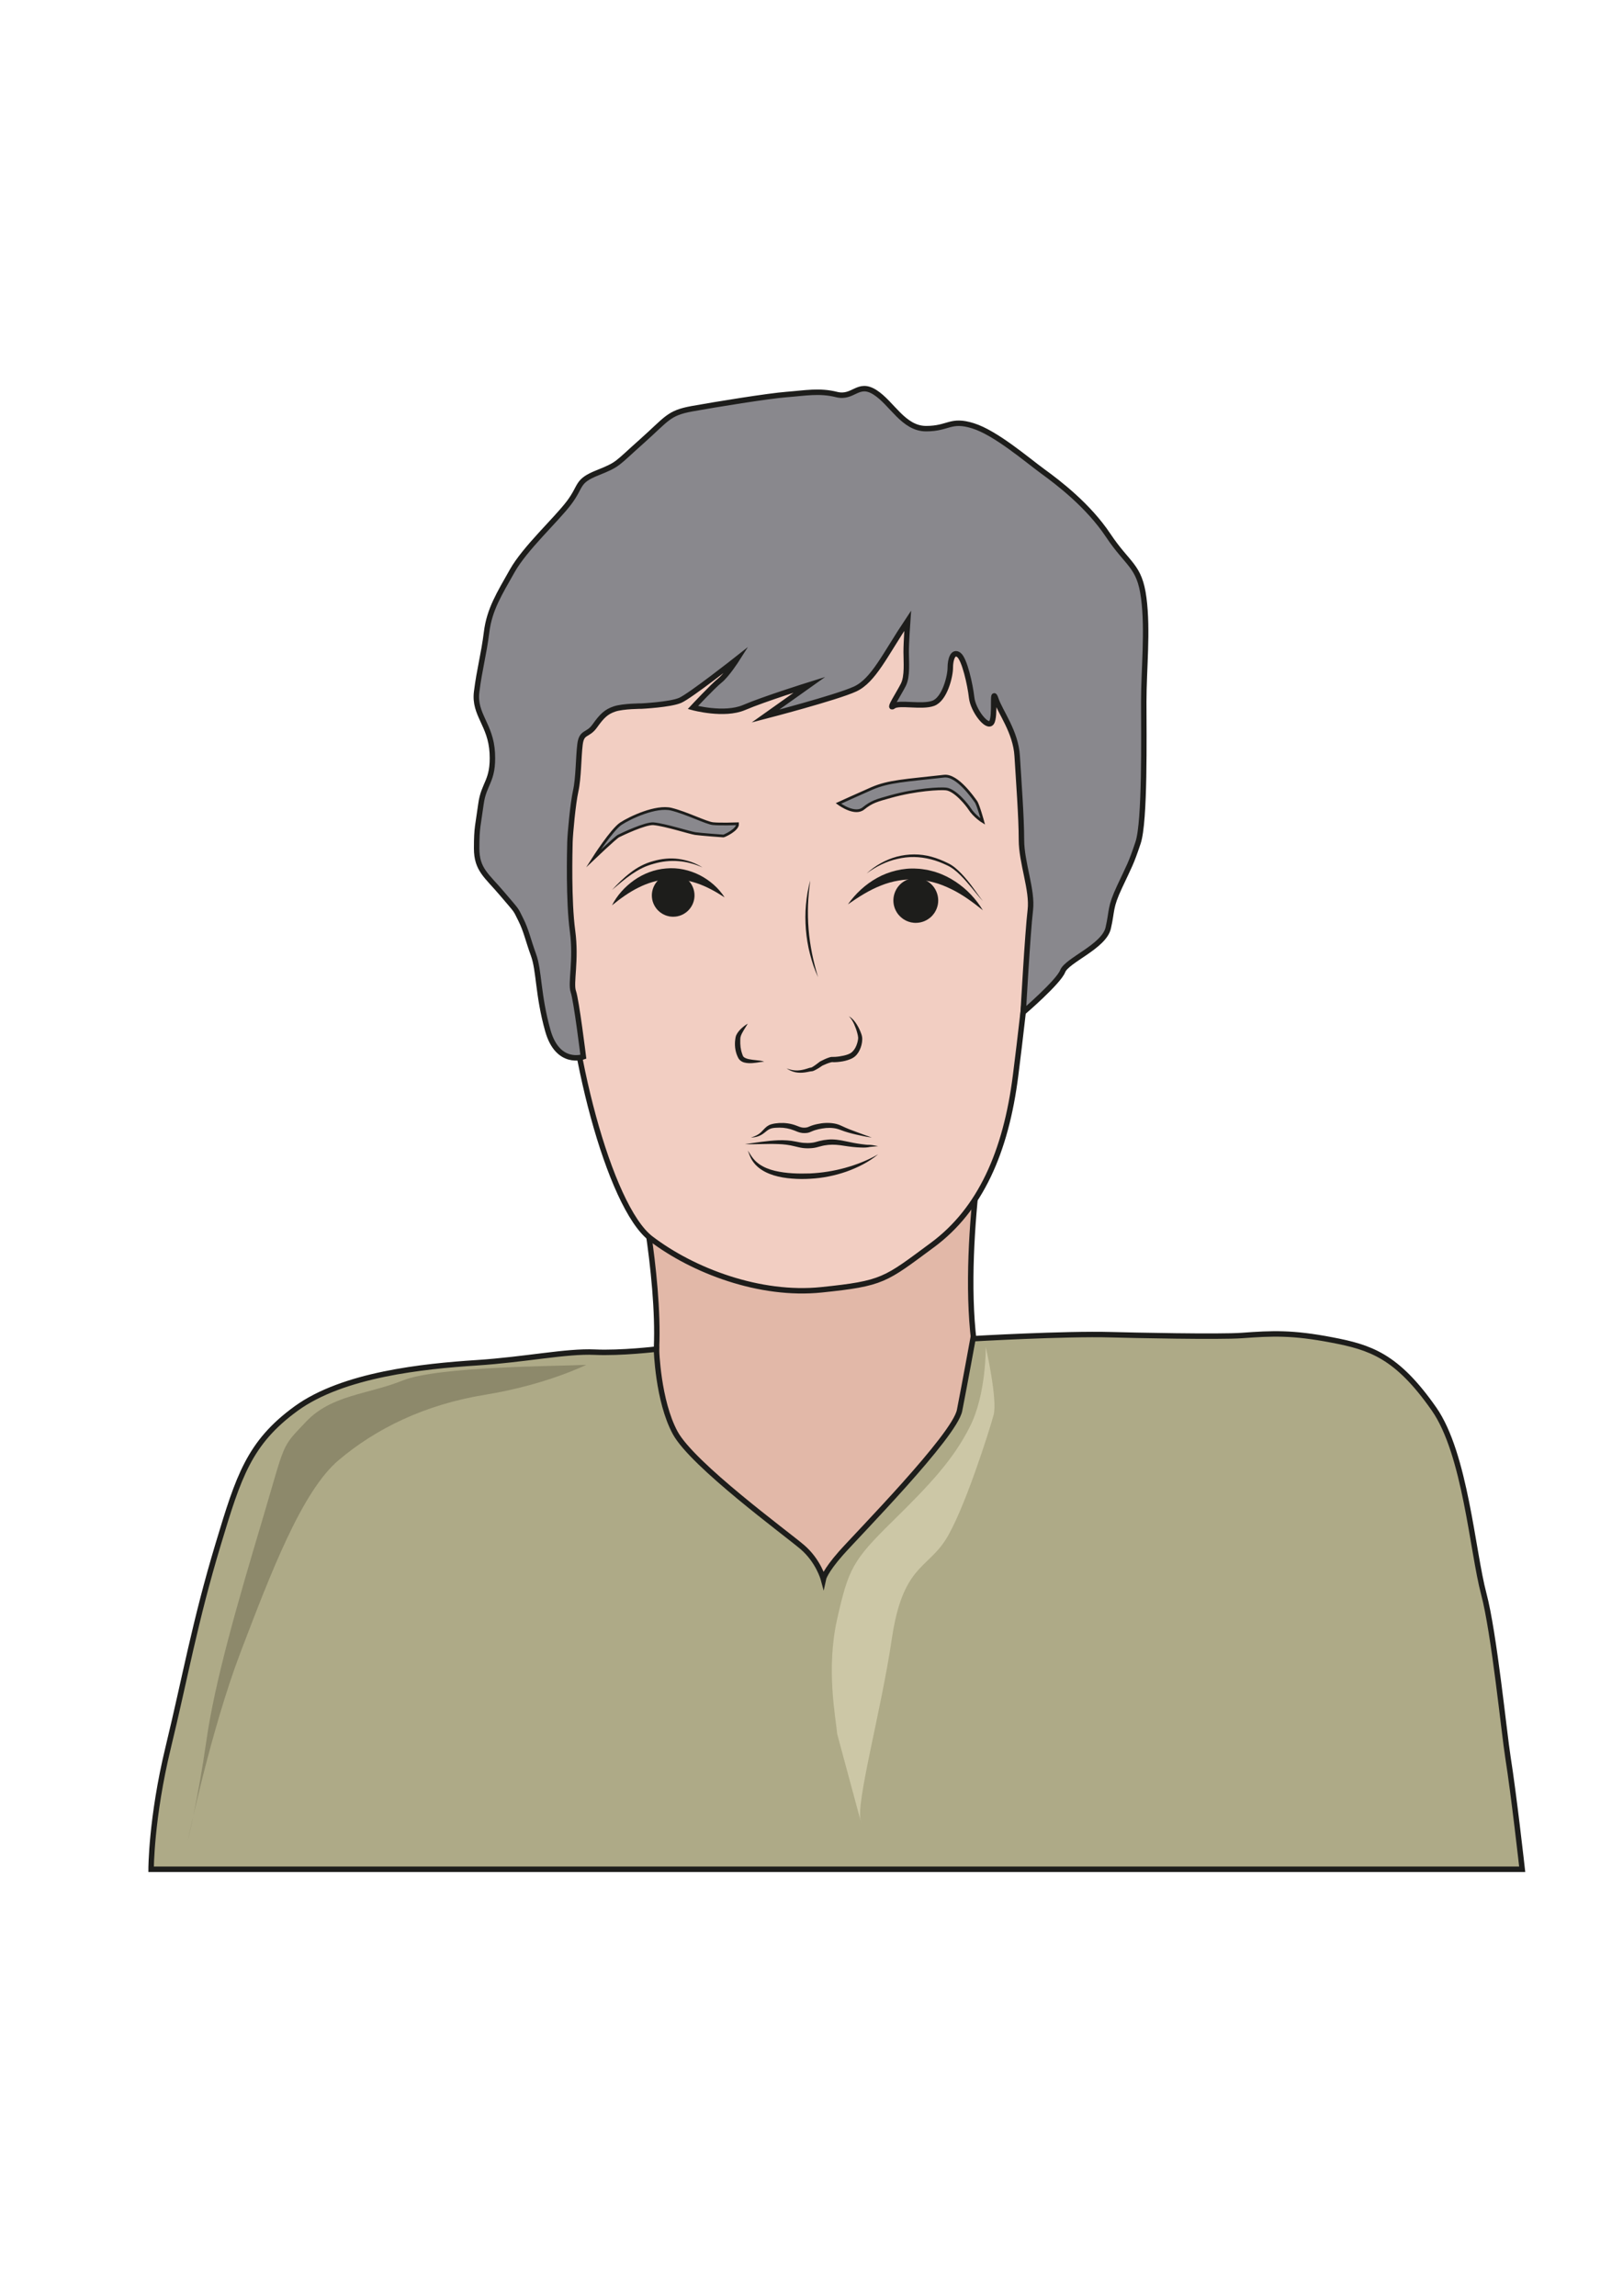 <?xml version="1.0" encoding="utf-8"?>
<!-- Generator: Adobe Illustrator 25.0.1, SVG Export Plug-In . SVG Version: 6.00 Build 0)  -->
<svg version="1.1" id="Capa_1" xmlns="http://www.w3.org/2000/svg" xmlns:xlink="http://www.w3.org/1999/xlink" x="0px" y="0px"
	 viewBox="0 0 595.28 841.89" style="enable-background:new 0 0 595.28 841.89;" xml:space="preserve">
<style type="text/css">
	.st0{fill:#E2B8A8;stroke:#1D1D1B;stroke-width:2;stroke-miterlimit:10;}
	.st1{fill:#E2E0F1;stroke:#1D1D1B;stroke-width:2;stroke-miterlimit:10;}
	.st2{fill:#F7F8FC;}
	.st3{fill:#C7C7D8;}
	.st4{fill:#F2CEC2;stroke:#1D1D1B;stroke-width:2;stroke-miterlimit:10;}
	.st5{fill:#E1D1E5;stroke:#1D1D1B;stroke-width:2;stroke-miterlimit:10;}
	.st6{fill:#BDAECC;stroke:#1D1D1B;stroke-width:2;stroke-miterlimit:10;}
	.st7{fill:#A89AB7;stroke:#1D1D1B;stroke-width:2;stroke-miterlimit:10;}
	.st8{fill:#1D1D1B;}
	.st9{fill:#847990;stroke:#1D1D1B;stroke-miterlimit:10;}
	.st10{fill:#DED2E9;stroke:#1D1D1B;stroke-width:2;stroke-miterlimit:10;}
	.st11{fill:#AEAA87;stroke:#1D1D1B;stroke-width:2;stroke-miterlimit:10;}
	.st12{fill:#8D896B;}
	.st13{fill:#CCC7A6;}
	.st14{fill:#89888D;stroke:#1D1D1B;stroke-miterlimit:10;}
	.st15{fill:#89888D;stroke:#1D1D1B;stroke-width:2;stroke-miterlimit:10;}
	.st16{fill:#6B7B9D;stroke:#1D1D1B;stroke-width:2;stroke-miterlimit:10;}
	.st17{fill:#57647D;}
	.st18{fill:#899AB7;}
	.st19{fill:#6D2F3B;stroke:#1D1D1B;stroke-width:2;stroke-miterlimit:10;}
	.st20{fill:#6D2F3B;stroke:#1D1D1B;stroke-miterlimit:10;}
	.st21{fill:#E2B8A8;}
	.st22{fill:#F2CEC2;}
	.st23{fill:#AEAA87;}
	.st24{fill:#89888D;}
	.st25{fill:#6B7B9D;}
	.st26{fill:#6D2F3B;}
	.st27{fill:#E2E0F1;}
	.st28{fill:#847990;}
	.st29{fill:#E1D1E5;}
	.st30{fill:#BDAECC;}
	.st31{fill:#A89AB7;}
	.st32{fill:#DED2E9;}
	.st33{fill:none;stroke:#1D1D1B;stroke-width:3;stroke-miterlimit:10;}
	.st34{clip-path:url(#SVGID_2_);}
	.st35{fill:none;stroke:#1D1D1B;stroke-width:4;stroke-miterlimit:10;}
	.st36{fill:none;stroke:#1D1D1B;stroke-width:0.5;stroke-miterlimit:10;}
</style>
<path class="st0" d="M232.88,425.05c3.52,15.2,10.6,55.81,7.08,78.13c-3.52,22.33-44.88,33.5-44.88,33.5s49.54,41.85,53.06,44.89
	c3.52,3.04,94.2,21.27,94.2,21.27l65.45-50.15l17.61-30.39l-31.6,24.88c0,0-31.33-26.05-35.48-48.07
	c-6.98-37.08,4.27-95.59,4.27-95.59L232.88,425.05z"/>
<path class="st4" d="M238.72,241.72c-9.47,4.7-26.05,7.04-28.41,34.04s-2.94,31.79-2.57,68.48c0.39,38.93,15.59,98.22,30.98,109.96
	s39.94,21.13,62.59,18.78c22.65-2.35,23.23-3.52,40.7-16.43c17.47-12.91,26.94-34.04,30.49-62.22c3.55-28.17,8.29-70.43,8.29-99.78
	c0-29.35-12.63-67.17-24.47-71.87S238.72,241.72,238.72,241.72z"/>
<path class="st11" d="M356.87,490.92c0,0,33.96-1.95,50.65-1.47c7.31,0.21,39.86,0.89,48,0.29c11.19-0.82,18.46-1.14,32.9,1.62
	c14.19,2.71,23.84,5.73,37.54,25.32c11.52,16.49,14.09,52.17,18.26,67.83c3.8,14.26,7.49,51.36,8.87,60
	c2.09,13.04,5.22,40.96,5.22,40.96H55.42c0,0,0-18.78,6.26-44.61c6.26-25.83,9.76-46.11,18.39-74.74
	c7.43-24.65,11.31-37.06,28.53-49.58s46.68-15.52,66.11-16.79c18.11-1.18,32.91-4.38,43.45-3.9c9.49,0.44,22.61-1.11,22.61-1.11
	s0.51,18.94,6.87,30.67s40.6,36.78,46.57,41.87c5.97,5.09,7.77,11.74,7.77,11.74s0.57-2.74,6.43-9.39
	c5.85-6.65,41.7-43.04,43.54-52.43S356.87,490.92,356.87,490.92z"/>
<path class="st12" d="M215.01,500.5c-10.96,0.52-54.26,0.52-67.3,5.74c-13.04,5.22-26.09,5.22-35.48,15.13
	c-9.39,9.91-7.3,6.78-16.17,36.52c-8.87,29.74-17.22,58.43-20.35,80.35c-3.13,21.91-6.78,36.52-6.78,36.52s8.35-40.17,19.3-68.87
	c10.96-28.7,22.43-59.01,36-70.46s31.3-20.32,53.74-23.97S215.01,500.5,215.01,500.5z"/>
<path class="st13" d="M307.06,635.86c-0.55-6.26-4.14-23.85,0-42.19c4.14-18.34,5.71-21.47,20.05-35.55
	c14.35-14.09,22.57-22.96,28.63-34.96c6.07-12,5.81-29.22,5.81-29.22s4.43,19.3,2.86,25.04c-1.57,5.74-10.96,35.48-17.74,45.91
	c-6.78,10.43-15.65,9.56-19.57,36.08c-3.91,26.53-13.2,59.92-11.43,66.7C317.46,674.47,307.06,635.86,307.06,635.86z"/>
<g>
	<path class="st8" d="M311.35,372.66c1.04,0.6,1.88,1.52,2.56,2.51c0.69,1,1.25,2.08,1.71,3.21c0.23,0.58,0.44,1.12,0.57,1.82
		c0.11,0.72,0.06,1.35-0.02,1.99c-0.18,1.27-0.6,2.5-1.28,3.64c-0.35,0.56-0.76,1.11-1.31,1.57c-0.57,0.48-1.18,0.79-1.78,1.03
		c-1.21,0.49-2.42,0.77-3.65,0.92c-0.61,0.08-1.22,0.14-1.85,0.16c-0.33,0-0.61,0.02-1.02-0.02c-0.06-0.02-0.28,0.02-0.52,0.08
		c-0.99,0.26-2.1,0.73-3.12,1.2l0.13-0.08c-0.97,0.68-1.92,1.29-3.03,1.84c-0.3,0.12-0.54,0.3-1.12,0.33
		c-0.13-0.01-0.43,0.05-0.69,0.1c-0.55,0.11-1.13,0.23-1.72,0.31c-1.17,0.16-2.38,0.17-3.55-0.08c-1.16-0.27-2.24-0.75-3.17-1.42
		c1.05,0.45,2.17,0.71,3.26,0.77c1.09,0.07,2.19-0.11,3.25-0.37c0.53-0.13,1.05-0.31,1.6-0.48c0.29-0.09,0.55-0.19,0.98-0.22
		c0,0,0.27-0.11,0.47-0.24c0.89-0.53,1.8-1.26,2.67-1.92l0.06-0.04l0.07-0.04c1.1-0.56,2.13-1.09,3.4-1.49
		c0.33-0.08,0.68-0.2,1.22-0.16c0.18,0.01,0.49,0,0.75-0.01c0.55-0.03,1.11-0.09,1.66-0.17c1.1-0.17,2.21-0.39,3.19-0.77
		c0.49-0.19,0.94-0.42,1.28-0.7c0.35-0.29,0.7-0.67,0.99-1.09c0.59-0.84,0.98-1.88,1.23-2.92c0.12-0.52,0.2-1.07,0.17-1.52
		c-0.03-0.47-0.19-1.06-0.32-1.6c-0.29-1.1-0.68-2.19-1.15-3.24C312.78,374.51,312.2,373.5,311.35,372.66z"/>
</g>
<g>
	<path class="st8" d="M280.29,389.35c-0.96-0.01-1.88,0.22-2.83,0.34c-0.95,0.12-1.92,0.23-2.94,0.17c-1-0.07-2.15-0.19-3.16-1.12
		c-0.24-0.22-0.45-0.53-0.6-0.81c-0.11-0.23-0.24-0.46-0.33-0.7c-0.2-0.47-0.37-0.96-0.5-1.46c-0.27-1-0.38-2.04-0.37-3.05
		c0-0.51,0.04-1.01,0.11-1.51l0.11-0.74c0.06-0.31,0.15-0.62,0.27-0.88c0.49-1.03,1.16-1.77,1.87-2.45
		c0.72-0.67,1.49-1.27,2.35-1.75c-0.51,0.83-1.04,1.63-1.51,2.43c-0.46,0.79-0.93,1.61-1.12,2.36c-0.06,0.19-0.07,0.34-0.09,0.5
		l-0.03,0.68c-0.01,0.45-0.01,0.9,0,1.34c0.03,0.88,0.14,1.74,0.34,2.58c0.11,0.42,0.22,0.84,0.37,1.24l0.23,0.61
		c0.06,0.14,0.11,0.24,0.2,0.35c0.36,0.43,1.19,0.75,2.04,0.93c0.87,0.17,1.8,0.29,2.75,0.38
		C278.39,388.91,279.39,388.95,280.29,389.35z"/>
</g>
<g>
	<path class="st8" d="M273.22,419.56c4.08-0.53,8.11-1.25,12.29-1.42c2.07-0.06,4.23,0.04,6.29,0.48c1.03,0.2,1.99,0.41,2.93,0.48
		c0.94,0.08,1.93,0.08,2.88-0.02c0.95-0.08,1.8-0.35,2.84-0.64c1.04-0.27,2.13-0.45,3.2-0.54c2.17-0.21,4.36,0.15,6.35,0.58
		c2.01,0.43,3.97,0.83,5.99,1.09l1.51,0.18c0.25,0.03,0.49,0.05,0.7,0.06c0.22,0,0.55-0.01,0.8,0.01c1.06,0.08,2.07,0.28,3.08,0.48
		l-3.07,0.29c-0.26,0.03-0.45,0.08-0.73,0.14c-0.29,0.05-0.57,0.07-0.83,0.08c-0.53,0.03-1.04,0-1.57,0
		c-2.08-0.05-4.17-0.31-6.2-0.63c-2.03-0.33-3.95-0.53-5.88-0.34c-0.97,0.09-1.92,0.26-2.86,0.53c-0.93,0.26-2.06,0.58-3.17,0.66
		c-1.1,0.09-2.17,0.09-3.27-0.04c-1.09-0.14-2.14-0.42-3.11-0.65c-1.94-0.49-3.9-0.74-5.92-0.8
		C281.47,419.37,277.34,419.72,273.22,419.56z"/>
</g>
<path class="st14" d="M270.53,302.08c0.15,2.25-4.91,4.49-5.19,4.49s-8.35-0.61-10.32-0.89c-1.97-0.28-10.95-3.19-15.29-3.6
	c-2.98-0.28-11.74,3.93-12.86,4.49s-9.26,8.31-9.26,8.31s6.74-10.6,10.11-12.82c3.37-2.22,12.91-6.71,18.53-5.31
	s12.7,5.01,15.23,5.29C264.01,302.32,270.53,302.08,270.53,302.08z"/>
<path class="st14" d="M307.52,294.63c0.84,0.61,6.11,4.28,9.14,1.85c3.13-2.51,4.84-2.93,10.17-4.42c9.1-2.53,17.92-2.99,20.15-2.74
	c3.46,0.38,7.88,6.06,8.57,7.16c1.8,2.87,4.91,4.78,4.91,4.78s-1.68-6.16-2.52-7.29c-0.84-1.12-6.78-9.9-11.66-9.34
	c-14.34,1.62-20.31,1.83-26.49,4.5C316.17,290.69,307.52,294.63,307.52,294.63z"/>
<g>
	<path class="st8" d="M297.18,322.89c-0.4,2.98-0.7,5.97-0.81,8.95c-0.1,2.99-0.04,5.97,0.21,8.94c0.23,2.97,0.68,5.93,1.25,8.86
		c0.59,2.93,1.35,5.83,2.21,8.71c-0.63-1.37-1.16-2.78-1.68-4.2c-0.48-1.43-0.91-2.88-1.29-4.34c-0.76-2.93-1.24-5.93-1.49-8.95
		c-0.23-3.02-0.26-6.06,0.02-9.07c0.14-1.51,0.33-3.01,0.58-4.49C296.47,325.82,296.77,324.34,297.18,322.89z"/>
</g>
<g>
	<path class="st8" d="M275.41,417.15c0.94-0.28,1.85-0.63,2.64-1.13c0.81-0.48,1.42-1.15,2.09-1.87c0.34-0.36,0.71-0.73,1.15-1.07
		c0.44-0.32,0.95-0.6,1.48-0.76c1.1-0.33,2.03-0.42,3.07-0.5c2.04-0.1,4.15,0.16,6.1,0.9c0.97,0.37,1.76,0.73,2.54,0.79
		c0.39,0.04,0.83,0.02,1.21-0.03c0.38-0.05,0.67-0.15,1.13-0.36c0.93-0.42,2-0.72,2.97-0.92c0.99-0.22,2.01-0.36,3.04-0.4
		c1.03-0.04,2.07,0.01,3.1,0.19c1.04,0.15,2.08,0.56,2.96,0.98c1.75,0.83,3.51,1.52,5.36,2.18c1.83,0.67,3.65,1.36,5.5,1.99
		c-1.95-0.23-3.86-0.67-5.77-1.09c-1.89-0.44-3.84-0.96-5.67-1.68c-0.91-0.35-1.73-0.58-2.63-0.68c-0.9-0.11-1.82-0.11-2.73-0.04
		c-1.81,0.2-3.72,0.55-5.33,1.29c-0.42,0.2-1.05,0.45-1.64,0.52c-0.58,0.07-1.12,0.08-1.7,0.02c-1.18-0.12-2.18-0.63-3.02-0.95
		c-1.69-0.67-3.51-1.02-5.36-1.01c-0.9,0-1.93,0.05-2.72,0.21c-0.82,0.17-1.53,0.61-2.27,1.23c-0.74,0.62-1.6,1.27-2.56,1.63
		C277.39,416.98,276.39,417.12,275.41,417.15z"/>
</g>
<g>
	<path class="st8" d="M274.2,421.97c0.43,0.36,0.68,0.89,0.99,1.35c0.29,0.47,0.6,0.92,0.93,1.34c0.65,0.86,1.44,1.58,2.29,2.2
		c1.72,1.22,3.73,1.99,5.8,2.49c4.15,0.98,8.56,1.1,12.88,0.96c4.34-0.2,8.65-0.88,12.86-2.04c4.2-1.17,8.32-2.76,12.15-4.99
		c-3.42,2.85-7.49,4.88-11.71,6.38c-4.24,1.47-8.7,2.37-13.19,2.6c-2.25,0.14-4.5,0.12-6.75-0.06c-2.25-0.17-4.51-0.53-6.7-1.2
		c-2.17-0.69-4.32-1.7-6.04-3.28c-0.86-0.78-1.58-1.71-2.13-2.7c-0.27-0.5-0.5-1.02-0.7-1.54
		C274.66,422.97,274.54,422.41,274.2,421.97z"/>
</g>
<path class="st15" d="M332.92,227.63c-8.35,12.52-12.52,21.91-19.3,25.04c-6.78,3.13-32.87,9.91-32.87,9.91l16.17-11.48
	c0,0-16.7,5.22-24,8.35c-7.3,3.13-18.78,0-18.78,0s7.3-7.83,9.91-9.91c2.61-2.09,6.26-7.83,6.26-7.83s-17.22,13.57-20.87,15.13
	c-3.65,1.57-14.09,2.09-14.09,2.09s-6.78,0-9.91,1.04c-3.13,1.04-4.7,2.61-7.3,6.26c-2.61,3.65-4.81,1.9-5.41,6.78
	c-0.57,4.6-0.52,12.33-1.57,17.02c-1.04,4.7-2.03,15.65-2.12,18.78c-0.08,3.13-0.54,21.53,0.94,32.48
	c1.48,10.96-0.81,19.19,0.3,22.32c1.12,3.13,3.68,23.92,3.68,23.92s-9.4,3.39-13.05-9.66s-3.13-21.91-5.22-27.65
	c-2.09-5.74-2.61-8.87-4.7-13.04s-1.04-2.61-6.78-9.39c-5.74-6.78-9.39-8.87-9.39-16.7c0-7.83,0.52-8.35,1.57-16.17
	c1.04-7.83,4.7-8.35,4.17-18.78s-6.78-14.09-5.74-22.43c1.04-8.35,2.61-13.57,3.65-21.91c1.04-8.35,4.7-14.09,9.39-22.43
	c4.7-8.35,16.17-18.78,20.87-25.04c4.7-6.26,2.61-7.83,10.43-10.96c7.83-3.13,6.78-3.13,16.17-11.48s9.8-10.43,18.46-12
	c8.67-1.57,27.97-4.7,34.75-5.22s12-1.57,18.26,0s7.83-4.78,14.09-0.83c6.26,3.96,10.43,13.35,18.78,13.35
	c8.35,0,8.87-3.65,17.22-1.04c8.35,2.61,19.83,12.52,25.57,16.7c5.74,4.17,16.7,12.52,24,23.48c7.3,10.96,11.48,10.96,13.04,22.96
	s0,26.09,0,38.09c0,12,0.52,43.83-2.09,51.65s-3.13,8.35-6.78,16.17c-3.65,7.83-2.61,8.35-4.17,15.13
	c-1.57,6.78-15.13,11.8-16.7,15.81c-1.57,4.01-14.47,15.08-14.47,15.08s1.59-28.93,2.61-37.54c0.86-7.27-3.26-17.35-3.26-25.7
	c0-8.35-1.04-21.91-1.57-30.78c-0.52-8.87-6.26-16.17-7.83-20.87s0,6.31-1.57,8.64c-1.57,2.32-6.78-4.46-7.3-9.16
	c-0.52-4.7-2.61-14.09-4.7-15.65c-2.09-1.57-3.13,1.57-3.13,4.7s-2.03,11.48-6.23,13.04c-4.2,1.57-12.55-0.52-14.64,1.04
	s2.09-4.7,3.65-7.83c1.57-3.13,1.04-8.35,1.04-12S332.92,227.63,332.92,227.63z"/>
<g>
	<g>
		<path class="st8" d="M310.99,331.64c2.77-3.92,6.41-7.33,10.77-9.74c2.17-1.21,4.55-2.11,7.01-2.69c2.46-0.58,5.03-0.84,7.56-0.66
			c1.27,0.02,2.52,0.26,3.77,0.45c0.62,0.12,1.23,0.3,1.84,0.45l0.92,0.24l0.89,0.31c2.4,0.79,4.64,1.95,6.71,3.32
			c4.14,2.73,7.55,6.37,10.03,10.48c-3.75-3.02-7.5-5.78-11.6-7.76c-2.04-0.99-4.11-1.86-6.27-2.42c-2.14-0.59-4.32-1-6.52-1.07
			c-2.2-0.18-4.4,0-6.57,0.37c-2.18,0.37-4.34,0.97-6.43,1.82C318.87,326.38,314.94,328.9,310.99,331.64z"/>
	</g>
	<g>
		<path class="st8" d="M224.47,331.99c1.84-3.61,4.64-6.74,8.04-9.16c3.39-2.42,7.52-4.03,11.81-4.36
			c4.28-0.41,8.64,0.58,12.37,2.48c3.73,1.93,6.9,4.74,9.1,8.14c-3.38-2.2-6.77-4.07-10.34-5.25c-3.55-1.17-7.2-1.72-10.81-1.38
			c-3.61,0.28-7.16,1.36-10.51,3.05C230.75,327.18,227.6,329.45,224.47,331.99z"/>
	</g>
	<g>
		<circle class="st8" cx="246.92" cy="328.6" r="7.57"/>
		<g>
			<path class="st8" d="M247.31,336.16c-1.98,0.12-3.99-0.58-5.51-1.89c-1.52-1.3-2.53-3.22-2.69-5.27
				c-0.17-2.04,0.5-4.17,1.87-5.76c1.37-1.59,3.41-2.59,5.53-2.7c2.11-0.11,4.25,0.67,5.77,2.12c1.53,1.44,2.41,3.49,2.45,5.54
				c0.05,2.05-0.76,4.07-2.14,5.52C251.22,335.18,249.29,336.08,247.31,336.16z M247.31,336.16c1.98-0.1,3.9-1.04,5.18-2.54
				c1.29-1.49,1.91-3.49,1.74-5.4c-0.15-1.92-1.1-3.71-2.53-4.93c-1.42-1.22-3.29-1.87-5.15-1.76c-1.85,0.08-3.66,0.91-4.94,2.28
				c-1.3,1.35-2.06,3.24-2.01,5.16c0.03,1.92,0.85,3.84,2.29,5.19C243.32,335.53,245.32,336.26,247.31,336.16z"/>
		</g>
	</g>
	<g>
		<circle class="st8" cx="335.9" cy="330.45" r="7.97"/>
		<path class="st8" d="M336.31,338.41c-2.09,0.12-4.2-0.61-5.79-1.99c-1.6-1.37-2.66-3.4-2.82-5.55c-0.18-2.15,0.53-4.38,1.97-6.05
			c1.43-1.67,3.58-2.72,5.8-2.83c2.22-0.11,4.46,0.7,6.06,2.22c1.61,1.51,2.54,3.66,2.58,5.82c0.06,2.16-0.79,4.28-2.24,5.81
			C340.43,337.37,338.39,338.31,336.31,338.41z M336.31,338.41c2.09-0.11,4.11-1.09,5.46-2.67c1.36-1.57,2.02-3.67,1.84-5.69
			c-0.16-2.02-1.15-3.92-2.66-5.2c-1.49-1.29-3.47-1.98-5.43-1.86c-1.96,0.09-3.86,0.97-5.21,2.41c-1.37,1.43-2.16,3.42-2.11,5.45
			c0.04,2.02,0.91,4.05,2.42,5.47C332.11,337.74,334.22,338.51,336.31,338.41z"/>
	</g>
	<g>
		<path class="st8" d="M224.46,326.36c2.09-2.27,4.29-4.47,6.78-6.35c2.44-1.91,5.31-3.44,8.34-4.23c3-0.88,6.22-1.21,9.33-0.79
			c1.56,0.21,3.08,0.58,4.56,1.08c1.47,0.53,2.88,1.19,4.19,2.02c-1.42-0.62-2.86-1.16-4.34-1.53c-1.47-0.4-2.98-0.66-4.49-0.77
			c-3.03-0.25-6.06,0.1-8.98,0.94c-1.48,0.41-2.89,0.89-4.25,1.56c-1.36,0.66-2.66,1.46-3.93,2.31
			C229.14,322.33,226.82,324.36,224.46,326.36z"/>
	</g>
	<g>
		<path class="st8" d="M317.86,320.29c3.11-2.85,6.92-5.01,11.06-6.14c4.14-1.08,8.59-1.13,12.74,0.03
			c2.07,0.56,4.07,1.38,5.97,2.32c2,0.92,3.6,2.43,5.07,3.95c1.46,1.55,2.8,3.19,4.05,4.9c1.27,1.69,2.43,3.45,3.75,5.09
			c-1.46-1.53-2.71-3.24-4.07-4.84c-1.36-1.61-2.71-3.22-4.2-4.68c-1.49-1.46-3.1-2.81-4.96-3.64c-1.89-0.9-3.83-1.65-5.84-2.16
			c-2.01-0.5-4.06-0.81-6.13-0.84c-2.07-0.04-4.14,0.22-6.16,0.69C325.07,315.87,321.26,317.8,317.86,320.29z"/>
	</g>
</g>
</svg>
